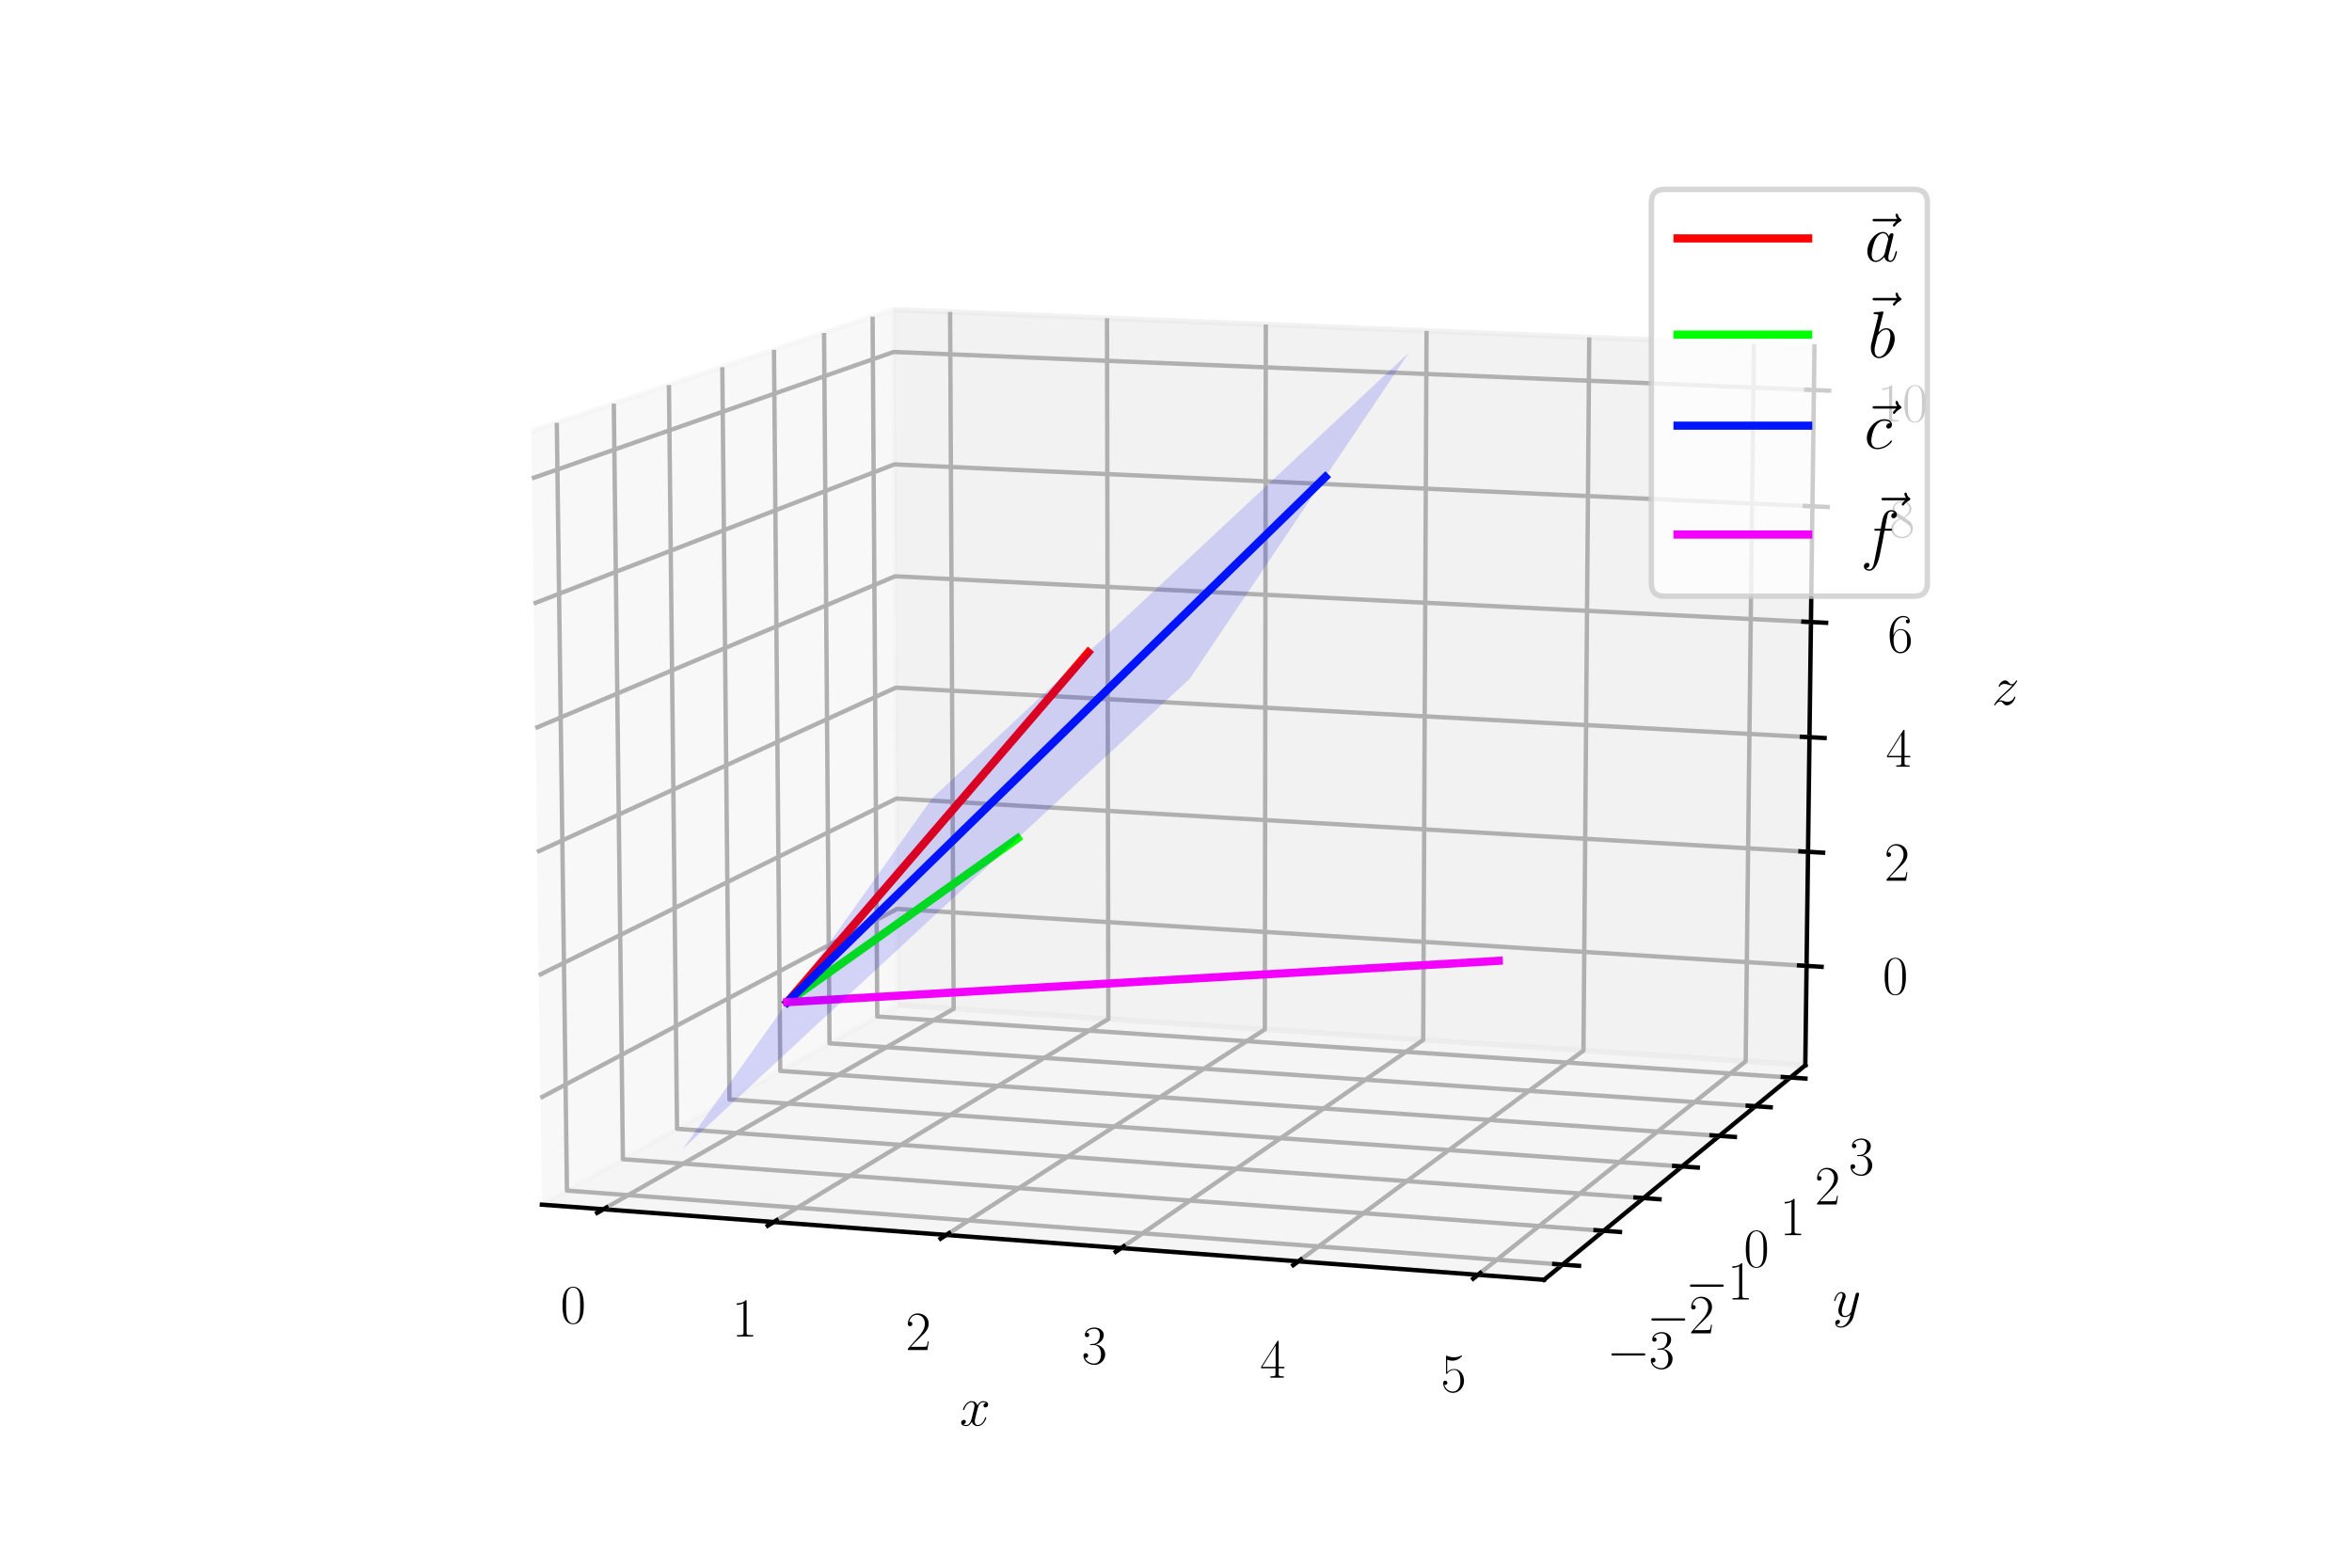 <?xml version="1.0" encoding="utf-8" standalone="no"?>
<!DOCTYPE svg PUBLIC "-//W3C//DTD SVG 1.1//EN"
  "http://www.w3.org/Graphics/SVG/1.1/DTD/svg11.dtd">
<svg xmlns:xlink="http://www.w3.org/1999/xlink" width="432pt" height="288pt" viewBox="0 0 432 288" xmlns="http://www.w3.org/2000/svg" version="1.1">
 <defs>
  <style type="text/css">*{stroke-linejoin: round; stroke-linecap: butt}</style>
 </defs>
 <g id="figure_1">
  <g id="patch_1">
   <path d="M 0 288 
L 432 288 
L 432 0 
L 0 0 
z
" style="fill: #ffffff"/>
  </g>
  <g id="patch_2">
   <path d="M 72 288 
L 360 288 
L 360 0 
L 72 0 
z
" style="fill: #ffffff"/>
  </g>
  <g id="pane3d_1">
   <g id="patch_3">
    <path d="M 99.531 221.308 
L 164.887 184.64 
L 164.087 56.892 
L 97.577 79.234 
" style="fill: #f2f2f2; opacity: 0.5; stroke: #f2f2f2; stroke-linejoin: miter"/>
   </g>
  </g>
  <g id="pane3d_2">
   <g id="patch_4">
    <path d="M 164.887 184.64 
L 331.586 195.696 
L 333.267 63.621 
L 164.087 56.892 
" style="fill: #e6e6e6; opacity: 0.5; stroke: #e6e6e6; stroke-linejoin: miter"/>
   </g>
  </g>
  <g id="pane3d_3">
   <g id="patch_5">
    <path d="M 99.531 221.308 
L 283.598 235.107 
L 331.586 195.696 
L 164.887 184.64 
" style="fill: #ececec; opacity: 0.5; stroke: #ececec; stroke-linejoin: miter"/>
   </g>
  </g>
  <g id="axis3d_1">
   <g id="line2d_1">
    <path d="M 99.531 221.308 
L 283.598 235.107 
" style="fill: none; stroke: #000000; stroke-width: 0.8; stroke-linecap: square"/>
   </g>
   <g id="text_1">
    <!-- $x$ -->
    <g transform="translate(176.255 261.894)scale(0.1 -0.1)">
     <defs>
      <path id="CMMI12-78" d="M 3034 2606 
C 2829 2567 2752 2414 2752 2293 
C 2752 2139 2874 2088 2963 2088 
C 3155 2088 3290 2254 3290 2427 
C 3290 2695 2982 2816 2714 2816 
C 2323 2816 2106 2433 2048 2312 
C 1901 2816 1504 2816 1389 2816 
C 736 2816 390 1980 390 1839 
C 390 1814 416 1782 461 1782 
C 512 1782 525 1820 538 1846 
C 755 2555 1184 2689 1370 2689 
C 1658 2689 1715 2420 1715 2267 
C 1715 2127 1677 1980 1600 1673 
L 1382 798 
C 1286 415 1101 64 762 64 
C 730 64 570 64 435 147 
C 666 192 717 383 717 460 
C 717 588 621 664 499 664 
C 346 664 179 530 179 326 
C 179 57 480 -64 755 -64 
C 1062 -64 1280 179 1414 441 
C 1517 64 1837 -64 2074 -64 
C 2726 -64 3072 773 3072 913 
C 3072 945 3046 971 3008 971 
C 2950 971 2944 939 2925 888 
C 2752 326 2381 64 2093 64 
C 1869 64 1747 230 1747 492 
C 1747 632 1773 734 1875 1156 
L 2099 2024 
C 2195 2408 2413 2689 2707 2689 
C 2720 2689 2899 2689 3034 2606 
z
" transform="scale(0.016)"/>
     </defs>
     <use xlink:href="#CMMI12-78" transform="scale(0.996)"/>
    </g>
   </g>
   <g id="Line3DCollection_1">
    <path d="M 110.834 222.155 
L 175.162 185.321 
L 174.51 57.306 
" style="fill: none; stroke: #b0b0b0; stroke-width: 0.8"/>
    <path d="M 142.114 224.5 
L 203.57 187.206 
L 203.331 58.453 
" style="fill: none; stroke: #b0b0b0; stroke-width: 0.8"/>
    <path d="M 173.808 226.876 
L 232.316 189.112 
L 232.499 59.613 
" style="fill: none; stroke: #b0b0b0; stroke-width: 0.8"/>
    <path d="M 205.925 229.284 
L 261.404 191.041 
L 262.02 60.787 
" style="fill: none; stroke: #b0b0b0; stroke-width: 0.8"/>
    <path d="M 238.473 231.724 
L 290.842 192.994 
L 291.901 61.975 
" style="fill: none; stroke: #b0b0b0; stroke-width: 0.8"/>
    <path d="M 271.46 234.197 
L 320.634 194.97 
L 322.148 63.178 
" style="fill: none; stroke: #b0b0b0; stroke-width: 0.8"/>
   </g>
   <g id="xtick_1">
    <g id="line2d_2">
     <path d="M 111.408 221.827 
L 109.684 222.814 
" style="fill: none; stroke: #000000; stroke-width: 0.8; stroke-linecap: square"/>
    </g>
    <g id="text_2">
     <!-- $\mathdefault{0}$ -->
     <g transform="translate(102.936 243.072)scale(0.1 -0.1)">
      <defs>
       <path id="CMR17-30" d="M 2688 2025 
C 2688 2416 2682 3080 2413 3591 
C 2176 4039 1798 4198 1466 4198 
C 1158 4198 768 4058 525 3597 
C 269 3118 243 2524 243 2025 
C 243 1661 250 1106 448 619 
C 723 -39 1216 -128 1466 -128 
C 1760 -128 2208 -7 2470 600 
C 2662 1042 2688 1559 2688 2025 
z
M 1466 -26 
C 1056 -26 813 325 723 812 
C 653 1188 653 1738 653 2096 
C 653 2588 653 2997 736 3387 
C 858 3929 1216 4096 1466 4096 
C 1728 4096 2067 3923 2189 3400 
C 2272 3036 2278 2607 2278 2096 
C 2278 1680 2278 1169 2202 792 
C 2067 95 1690 -26 1466 -26 
z
" transform="scale(0.016)"/>
      </defs>
      <use xlink:href="#CMR17-30" transform="scale(0.996)"/>
     </g>
    </g>
   </g>
   <g id="xtick_2">
    <g id="line2d_3">
     <path d="M 142.662 224.168 
L 141.015 225.167 
" style="fill: none; stroke: #000000; stroke-width: 0.8; stroke-linecap: square"/>
    </g>
    <g id="text_3">
     <!-- $\mathdefault{1}$ -->
     <g transform="translate(134.422 245.528)scale(0.1 -0.1)">
      <defs>
       <path id="CMR17-31" d="M 1702 4058 
C 1702 4192 1696 4192 1606 4192 
C 1357 3916 979 3827 621 3827 
C 602 3827 570 3827 563 3808 
C 557 3795 557 3782 557 3648 
C 755 3648 1088 3686 1344 3839 
L 1344 461 
C 1344 236 1331 160 781 160 
L 589 160 
L 589 0 
C 896 0 1216 0 1523 0 
C 1830 0 2150 0 2458 0 
L 2458 160 
L 2266 160 
C 1715 160 1702 230 1702 458 
L 1702 4058 
z
" transform="scale(0.016)"/>
      </defs>
      <use xlink:href="#CMR17-31" transform="scale(0.996)"/>
     </g>
    </g>
   </g>
   <g id="xtick_3">
    <g id="line2d_4">
     <path d="M 174.331 226.539 
L 172.761 227.552 
" style="fill: none; stroke: #000000; stroke-width: 0.8; stroke-linecap: square"/>
    </g>
    <g id="text_4">
     <!-- $\mathdefault{2}$ -->
     <g transform="translate(166.327 248.017)scale(0.1 -0.1)">
      <defs>
       <path id="CMR17-32" d="M 2669 989 
L 2554 989 
C 2490 536 2438 459 2413 420 
C 2381 369 1920 369 1830 369 
L 602 369 
C 832 619 1280 1072 1824 1597 
C 2214 1967 2669 2402 2669 3035 
C 2669 3790 2067 4224 1395 4224 
C 691 4224 262 3604 262 3030 
C 262 2780 448 2748 525 2748 
C 589 2748 781 2787 781 3010 
C 781 3207 614 3264 525 3264 
C 486 3264 448 3258 422 3245 
C 544 3790 915 4058 1306 4058 
C 1862 4058 2227 3617 2227 3035 
C 2227 2479 1901 2000 1536 1584 
L 262 146 
L 262 0 
L 2515 0 
L 2669 989 
z
" transform="scale(0.016)"/>
      </defs>
      <use xlink:href="#CMR17-32" transform="scale(0.996)"/>
     </g>
    </g>
   </g>
   <g id="xtick_4">
    <g id="line2d_5">
     <path d="M 206.421 228.942 
L 204.931 229.969 
" style="fill: none; stroke: #000000; stroke-width: 0.8; stroke-linecap: square"/>
    </g>
    <g id="text_5">
     <!-- $\mathdefault{3}$ -->
     <g transform="translate(198.662 250.539)scale(0.1 -0.1)">
      <defs>
       <path id="CMR17-33" d="M 1414 2157 
C 1984 2157 2234 1662 2234 1090 
C 2234 320 1824 25 1453 25 
C 1114 25 563 194 390 693 
C 422 680 454 680 486 680 
C 640 680 755 782 755 948 
C 755 1133 614 1216 486 1216 
C 378 1216 211 1165 211 926 
C 211 335 787 -128 1466 -128 
C 2176 -128 2720 430 2720 1085 
C 2720 1707 2208 2157 1600 2227 
C 2086 2328 2554 2756 2554 3329 
C 2554 3820 2048 4179 1472 4179 
C 890 4179 378 3829 378 3329 
C 378 3110 544 3072 627 3072 
C 762 3072 877 3155 877 3321 
C 877 3486 762 3569 627 3569 
C 602 3569 570 3569 544 3557 
C 730 3959 1235 4032 1459 4032 
C 1683 4032 2106 3925 2106 3320 
C 2106 3143 2080 2828 1862 2550 
C 1670 2304 1453 2304 1242 2284 
C 1210 2284 1062 2269 1037 2269 
C 992 2263 966 2257 966 2208 
C 966 2163 973 2157 1101 2157 
L 1414 2157 
z
" transform="scale(0.016)"/>
      </defs>
      <use xlink:href="#CMR17-33" transform="scale(0.996)"/>
     </g>
    </g>
   </g>
   <g id="xtick_5">
    <g id="line2d_6">
     <path d="M 238.941 231.378 
L 237.534 232.418 
" style="fill: none; stroke: #000000; stroke-width: 0.8; stroke-linecap: square"/>
    </g>
    <g id="text_6">
     <!-- $\mathdefault{4}$ -->
     <g transform="translate(231.433 253.095)scale(0.1 -0.1)">
      <defs>
       <path id="CMR17-34" d="M 2150 4122 
C 2150 4256 2144 4256 2029 4256 
L 128 1254 
L 128 1088 
L 1779 1088 
L 1779 457 
C 1779 224 1766 160 1318 160 
L 1197 160 
L 1197 0 
C 1402 0 1747 0 1965 0 
C 2182 0 2528 0 2733 0 
L 2733 160 
L 2611 160 
C 2163 160 2150 224 2150 457 
L 2150 1088 
L 2803 1088 
L 2803 1254 
L 2150 1254 
L 2150 4122 
z
M 1798 3703 
L 1798 1254 
L 256 1254 
L 1798 3703 
z
" transform="scale(0.016)"/>
      </defs>
      <use xlink:href="#CMR17-34" transform="scale(0.996)"/>
     </g>
    </g>
   </g>
   <g id="xtick_6">
    <g id="line2d_7">
     <path d="M 271.9 233.846 
L 270.578 234.901 
" style="fill: none; stroke: #000000; stroke-width: 0.8; stroke-linecap: square"/>
    </g>
    <g id="text_7">
     <!-- $\mathdefault{5}$ -->
     <g transform="translate(264.651 255.686)scale(0.1 -0.1)">
      <defs>
       <path id="CMR17-35" d="M 730 3692 
C 794 3666 1056 3584 1325 3584 
C 1920 3584 2246 3911 2432 4100 
C 2432 4157 2432 4192 2394 4192 
C 2387 4192 2374 4192 2323 4163 
C 2099 4058 1837 3973 1517 3973 
C 1325 3973 1037 3999 723 4139 
C 653 4171 640 4171 634 4171 
C 602 4171 595 4164 595 4037 
L 595 2203 
C 595 2089 595 2057 659 2057 
C 691 2057 704 2070 736 2114 
C 941 2401 1222 2522 1542 2522 
C 1766 2522 2246 2382 2246 1289 
C 2246 1085 2246 715 2054 421 
C 1894 159 1645 25 1370 25 
C 947 25 518 320 403 814 
C 429 807 480 795 506 795 
C 589 795 749 840 749 1038 
C 749 1210 627 1280 506 1280 
C 358 1280 262 1190 262 1011 
C 262 454 704 -128 1382 -128 
C 2042 -128 2669 440 2669 1264 
C 2669 2030 2170 2624 1549 2624 
C 1222 2624 947 2503 730 2274 
L 730 3692 
z
" transform="scale(0.016)"/>
      </defs>
      <use xlink:href="#CMR17-35" transform="scale(0.996)"/>
     </g>
    </g>
   </g>
  </g>
  <g id="axis3d_2">
   <g id="line2d_8">
    <path d="M 331.586 195.696 
L 283.598 235.107 
" style="fill: none; stroke: #000000; stroke-width: 0.8; stroke-linecap: square"/>
   </g>
   <g id="text_8">
    <!-- $y$ -->
    <g transform="translate(336.601 241.856)scale(0.1 -0.1)">
     <defs>
      <path id="CMMI12-79" d="M 1683 -700 
C 1510 -939 1261 -1152 947 -1152 
C 870 -1152 563 -1152 467 -889 
C 486 -895 518 -895 531 -895 
C 723 -895 851 -729 851 -582 
C 851 -435 730 -384 634 -384 
C 531 -384 307 -458 307 -759 
C 307 -1071 582 -1286 947 -1286 
C 1587 -1286 2234 -700 2413 6 
L 3040 2485 
C 3046 2517 3059 2556 3059 2594 
C 3059 2689 2982 2753 2886 2753 
C 2829 2753 2694 2727 2643 2535 
L 2170 658 
C 2138 543 2138 530 2086 460 
C 1958 281 1747 64 1440 64 
C 1082 64 1050 415 1050 588 
C 1050 952 1222 1443 1395 1903 
C 1466 2088 1504 2178 1504 2305 
C 1504 2574 1312 2816 998 2816 
C 410 2816 173 1890 173 1839 
C 173 1814 198 1782 243 1782 
C 301 1782 307 1807 333 1897 
C 486 2433 730 2689 979 2689 
C 1037 2689 1146 2689 1146 2478 
C 1146 2312 1075 2127 979 1884 
C 666 1047 666 837 666 683 
C 666 77 1101 -64 1421 -64 
C 1606 -64 1837 -6 2061 230 
L 2067 224 
C 1971 -147 1907 -392 1683 -700 
z
" transform="scale(0.016)"/>
     </defs>
     <use xlink:href="#CMMI12-79" transform="scale(0.996)"/>
    </g>
   </g>
   <g id="Line3DCollection_2">
    <path d="M 102.269 77.658 
L 104.135 218.725 
L 286.99 232.321 
" style="fill: none; stroke: #b0b0b0; stroke-width: 0.8"/>
    <path d="M 112.738 74.141 
L 114.41 212.96 
L 294.556 226.107 
" style="fill: none; stroke: #b0b0b0; stroke-width: 0.8"/>
    <path d="M 122.865 70.739 
L 124.355 207.381 
L 301.87 220.101 
" style="fill: none; stroke: #b0b0b0; stroke-width: 0.8"/>
    <path d="M 132.667 67.446 
L 133.985 201.978 
L 308.943 214.291 
" style="fill: none; stroke: #b0b0b0; stroke-width: 0.8"/>
    <path d="M 142.159 64.258 
L 143.316 196.743 
L 315.789 208.669 
" style="fill: none; stroke: #b0b0b0; stroke-width: 0.8"/>
    <path d="M 151.357 61.168 
L 152.361 191.668 
L 322.418 203.226 
" style="fill: none; stroke: #b0b0b0; stroke-width: 0.8"/>
    <path d="M 160.272 58.173 
L 161.132 186.747 
L 328.839 197.952 
" style="fill: none; stroke: #b0b0b0; stroke-width: 0.8"/>
   </g>
   <g id="xtick_7">
    <g id="line2d_9">
     <path d="M 285.472 232.208 
L 290.03 232.547 
" style="fill: none; stroke: #000000; stroke-width: 0.8; stroke-linecap: square"/>
    </g>
    <g id="text_9">
     <!-- $\mathdefault{−3}$ -->
     <g transform="translate(295.124 251.378)scale(0.1 -0.1)">
      <defs>
       <path id="CMSY10-0" d="M 4218 1472 
C 4326 1472 4442 1472 4442 1600 
C 4442 1728 4326 1728 4218 1728 
L 755 1728 
C 646 1728 531 1728 531 1600 
C 531 1472 646 1472 755 1472 
L 4218 1472 
z
" transform="scale(0.016)"/>
      </defs>
      <use xlink:href="#CMSY10-0" transform="scale(0.996)"/>
      <use xlink:href="#CMR17-33" transform="translate(77.487 0)scale(0.996)"/>
     </g>
    </g>
   </g>
   <g id="xtick_8">
    <g id="line2d_10">
     <path d="M 293.061 225.998 
L 297.549 226.326 
" style="fill: none; stroke: #000000; stroke-width: 0.8; stroke-linecap: square"/>
    </g>
    <g id="text_10">
     <!-- $\mathdefault{−2}$ -->
     <g transform="translate(302.456 244.948)scale(0.1 -0.1)">
      <use xlink:href="#CMSY10-0" transform="scale(0.996)"/>
      <use xlink:href="#CMR17-32" transform="translate(77.487 0)scale(0.996)"/>
     </g>
    </g>
   </g>
   <g id="xtick_9">
    <g id="line2d_11">
     <path d="M 300.397 219.995 
L 304.817 220.312 
" style="fill: none; stroke: #000000; stroke-width: 0.8; stroke-linecap: square"/>
    </g>
    <g id="text_11">
     <!-- $\mathdefault{−1}$ -->
     <g transform="translate(309.543 238.733)scale(0.1 -0.1)">
      <use xlink:href="#CMSY10-0" transform="scale(0.996)"/>
      <use xlink:href="#CMR17-31" transform="translate(77.487 0)scale(0.996)"/>
     </g>
    </g>
   </g>
   <g id="xtick_10">
    <g id="line2d_12">
     <path d="M 307.493 214.189 
L 311.847 214.496 
" style="fill: none; stroke: #000000; stroke-width: 0.8; stroke-linecap: square"/>
    </g>
    <g id="text_12">
     <!-- $\mathdefault{0}$ -->
     <g transform="translate(320.273 232.722)scale(0.1 -0.1)">
      <use xlink:href="#CMR17-30" transform="scale(0.996)"/>
     </g>
    </g>
   </g>
   <g id="xtick_11">
    <g id="line2d_13">
     <path d="M 314.36 208.571 
L 318.65 208.867 
" style="fill: none; stroke: #000000; stroke-width: 0.8; stroke-linecap: square"/>
    </g>
    <g id="text_13">
     <!-- $\mathdefault{1}$ -->
     <g transform="translate(326.906 226.905)scale(0.1 -0.1)">
      <use xlink:href="#CMR17-31" transform="scale(0.996)"/>
     </g>
    </g>
   </g>
   <g id="xtick_12">
    <g id="line2d_14">
     <path d="M 321.009 203.13 
L 325.237 203.417 
" style="fill: none; stroke: #000000; stroke-width: 0.8; stroke-linecap: square"/>
    </g>
    <g id="text_14">
     <!-- $\mathdefault{2}$ -->
     <g transform="translate(333.329 221.273)scale(0.1 -0.1)">
      <use xlink:href="#CMR17-32" transform="scale(0.996)"/>
     </g>
    </g>
   </g>
   <g id="xtick_13">
    <g id="line2d_15">
     <path d="M 327.451 197.859 
L 331.618 198.138 
" style="fill: none; stroke: #000000; stroke-width: 0.8; stroke-linecap: square"/>
    </g>
    <g id="text_15">
     <!-- $\mathdefault{3}$ -->
     <g transform="translate(339.55 215.818)scale(0.1 -0.1)">
      <use xlink:href="#CMR17-33" transform="scale(0.996)"/>
     </g>
    </g>
   </g>
  </g>
  <g id="axis3d_3">
   <g id="line2d_16">
    <path d="M 331.586 195.696 
L 333.267 63.621 
" style="fill: none; stroke: #000000; stroke-width: 0.8; stroke-linecap: square"/>
   </g>
   <g id="text_16">
    <!-- $z$ -->
    <g transform="translate(365.821 129.482)scale(0.1 -0.1)">
     <defs>
      <path id="CMMI12-7a" d="M 813 486 
C 1088 803 1312 1004 1632 1296 
C 2016 1632 2182 1793 2272 1891 
C 2720 2338 2944 2713 2944 2764 
C 2944 2816 2893 2816 2880 2816 
C 2835 2816 2822 2793 2790 2750 
C 2630 2494 2477 2367 2310 2367 
C 2176 2367 2106 2421 1984 2565 
C 1850 2715 1741 2816 1555 2816 
C 1088 2816 806 2257 806 2128 
C 806 2108 813 2068 870 2068 
C 922 2068 928 2091 947 2133 
C 1056 2372 1363 2414 1485 2414 
C 1619 2414 1747 2376 1882 2327 
C 2125 2240 2227 2240 2291 2240 
C 2336 2240 2362 2240 2394 2246 
C 2182 1994 1837 1683 1549 1418 
L 902 816 
C 512 415 275 33 275 -12 
C 275 -51 307 -64 346 -64 
C 384 -64 390 -57 435 14 
C 538 163 742 384 979 384 
C 1114 384 1178 342 1306 193 
C 1427 61 1536 -64 1741 -64 
C 2368 -64 2726 732 2726 876 
C 2726 903 2720 942 2656 942 
C 2605 942 2598 917 2579 855 
C 2438 488 2061 338 1811 338 
C 1677 338 1549 376 1414 425 
C 1158 512 1088 512 1005 512 
C 941 512 870 512 813 486 
z
" transform="scale(0.016)"/>
     </defs>
     <use xlink:href="#CMMI12-7a" transform="scale(0.996)"/>
    </g>
   </g>
   <g id="Line3DCollection_3">
    <path d="M 331.818 177.442 
L 164.777 166.976 
L 99.262 201.692 
" style="fill: none; stroke: #b0b0b0; stroke-width: 0.8"/>
    <path d="M 332.085 156.487 
L 164.65 146.702 
L 98.952 179.165 
" style="fill: none; stroke: #b0b0b0; stroke-width: 0.8"/>
    <path d="M 332.353 135.431 
L 164.522 126.334 
L 98.64 156.522 
" style="fill: none; stroke: #b0b0b0; stroke-width: 0.8"/>
    <path d="M 332.622 114.275 
L 164.394 105.871 
L 98.327 133.762 
" style="fill: none; stroke: #b0b0b0; stroke-width: 0.8"/>
    <path d="M 332.893 93.017 
L 164.265 85.314 
L 98.012 110.885 
" style="fill: none; stroke: #b0b0b0; stroke-width: 0.8"/>
    <path d="M 333.165 71.657 
L 164.136 64.661 
L 97.696 87.888 
" style="fill: none; stroke: #b0b0b0; stroke-width: 0.8"/>
   </g>
   <g id="xtick_14">
    <g id="line2d_17">
     <path d="M 330.436 177.355 
L 334.585 177.615 
" style="fill: none; stroke: #000000; stroke-width: 0.8; stroke-linecap: square"/>
    </g>
    <g id="text_17">
     <!-- $\mathdefault{0}$ -->
     <g transform="translate(345.779 182.645)scale(0.1 -0.1)">
      <use xlink:href="#CMR17-30" transform="scale(0.996)"/>
     </g>
    </g>
   </g>
   <g id="xtick_15">
    <g id="line2d_18">
     <path d="M 330.699 156.406 
L 334.859 156.649 
" style="fill: none; stroke: #000000; stroke-width: 0.8; stroke-linecap: square"/>
    </g>
    <g id="text_18">
     <!-- $\mathdefault{2}$ -->
     <g transform="translate(346.084 161.801)scale(0.1 -0.1)">
      <use xlink:href="#CMR17-32" transform="scale(0.996)"/>
     </g>
    </g>
   </g>
   <g id="xtick_16">
    <g id="line2d_19">
     <path d="M 330.964 135.356 
L 335.134 135.582 
" style="fill: none; stroke: #000000; stroke-width: 0.8; stroke-linecap: square"/>
    </g>
    <g id="text_19">
     <!-- $\mathdefault{4}$ -->
     <g transform="translate(346.39 140.858)scale(0.1 -0.1)">
      <use xlink:href="#CMR17-34" transform="scale(0.996)"/>
     </g>
    </g>
   </g>
   <g id="xtick_17">
    <g id="line2d_20">
     <path d="M 331.23 114.206 
L 335.41 114.414 
" style="fill: none; stroke: #000000; stroke-width: 0.8; stroke-linecap: square"/>
    </g>
    <g id="text_20">
     <!-- $\mathdefault{6}$ -->
     <g transform="translate(346.697 119.816)scale(0.1 -0.1)">
      <defs>
       <path id="CMR17-36" d="M 678 2176 
C 678 3690 1395 4032 1811 4032 
C 1946 4032 2272 4009 2400 3776 
C 2298 3776 2106 3776 2106 3553 
C 2106 3381 2246 3323 2336 3323 
C 2394 3323 2566 3348 2566 3560 
C 2566 3954 2246 4179 1805 4179 
C 1043 4179 243 3390 243 1984 
C 243 253 966 -128 1478 -128 
C 2099 -128 2688 427 2688 1283 
C 2688 2081 2170 2662 1517 2662 
C 1126 2662 838 2407 678 1960 
L 678 2176 
z
M 1478 25 
C 691 25 691 1200 691 1436 
C 691 1896 909 2560 1504 2560 
C 1613 2560 1926 2560 2138 2120 
C 2253 1870 2253 1609 2253 1289 
C 2253 944 2253 690 2118 434 
C 1978 171 1773 25 1478 25 
z
" transform="scale(0.016)"/>
      </defs>
      <use xlink:href="#CMR17-36" transform="scale(0.996)"/>
     </g>
    </g>
   </g>
   <g id="xtick_18">
    <g id="line2d_21">
     <path d="M 331.497 92.954 
L 335.687 93.145 
" style="fill: none; stroke: #000000; stroke-width: 0.8; stroke-linecap: square"/>
    </g>
    <g id="text_21">
     <!-- $\mathdefault{8}$ -->
     <g transform="translate(347.005 98.673)scale(0.1 -0.1)">
      <defs>
       <path id="CMR17-38" d="M 1741 2264 
C 2144 2467 2554 2773 2554 3263 
C 2554 3841 1990 4179 1472 4179 
C 890 4179 378 3759 378 3180 
C 378 3021 416 2747 666 2505 
C 730 2442 998 2251 1171 2130 
C 883 1983 211 1634 211 934 
C 211 279 838 -128 1459 -128 
C 2144 -128 2720 362 2720 1010 
C 2720 1590 2330 1857 2074 2029 
L 1741 2264 
z
M 902 2822 
C 851 2854 595 3051 595 3351 
C 595 3739 998 4032 1459 4032 
C 1965 4032 2336 3676 2336 3262 
C 2336 2669 1670 2331 1638 2331 
C 1632 2331 1626 2331 1574 2370 
L 902 2822 
z
M 2080 1519 
C 2176 1449 2483 1240 2483 851 
C 2483 381 2010 25 1472 25 
C 890 25 448 438 448 940 
C 448 1443 838 1862 1280 2060 
L 2080 1519 
z
" transform="scale(0.016)"/>
      </defs>
      <use xlink:href="#CMR17-38" transform="scale(0.996)"/>
     </g>
    </g>
   </g>
   <g id="xtick_19">
    <g id="line2d_22">
     <path d="M 331.766 71.599 
L 335.966 71.773 
" style="fill: none; stroke: #000000; stroke-width: 0.8; stroke-linecap: square"/>
    </g>
    <g id="text_22">
     <!-- $\mathdefault{10}$ -->
     <g transform="translate(344.825 77.429)scale(0.1 -0.1)">
      <use xlink:href="#CMR17-31" transform="scale(0.996)"/>
      <use xlink:href="#CMR17-30" transform="translate(45.69 0)scale(0.996)"/>
     </g>
    </g>
   </g>
  </g>
  <g id="axes_1">
   <g id="line2d_23">
    <path d="M 144.59 184.106 
L 199.886 119.839 
" clip-path="url(#pd87c581f5c)" style="fill: none; stroke: #ff0000; stroke-width: 1.5; stroke-linecap: square"/>
   </g>
   <g id="line2d_24">
    <path d="M 144.59 184.106 
L 186.904 154.018 
" clip-path="url(#pd87c581f5c)" style="fill: none; stroke: #00ff00; stroke-width: 1.5; stroke-linecap: square"/>
   </g>
   <g id="line2d_25">
    <path d="M 144.59 184.106 
L 243.429 87.638 
" clip-path="url(#pd87c581f5c)" style="fill: none; stroke: #0016ff; stroke-width: 1.5; stroke-linecap: square"/>
   </g>
   <g id="line2d_26">
    <path d="M 144.59 184.106 
L 275.282 176.508 
" clip-path="url(#pd87c581f5c)" style="fill: none; stroke: #f400ff; stroke-width: 1.5; stroke-linecap: square"/>
   </g>
   <g id="Poly3DCollection_1">
    <path d="M 166.96 152.638 
L 181.3 139.243 
L 185.498 133.288 
L 171.242 146.615 
z
" clip-path="url(#pd87c581f5c)" style="fill: #0000f5; fill-opacity: 0.15"/>
    <path d="M 181.3 139.243 
L 195.773 125.723 
L 199.886 119.839 
L 185.498 133.288 
z
" clip-path="url(#pd87c581f5c)" style="fill: #0000f5; fill-opacity: 0.15"/>
    <path d="M 162.616 158.748 
L 177.04 145.284 
L 181.3 139.243 
L 166.96 152.638 
z
" clip-path="url(#pd87c581f5c)" style="fill: #0000f5; fill-opacity: 0.15"/>
    <path d="M 195.773 125.723 
L 210.38 112.078 
L 214.406 106.266 
L 199.886 119.839 
z
" clip-path="url(#pd87c581f5c)" style="fill: #0000f5; fill-opacity: 0.15"/>
    <path d="M 177.04 145.284 
L 191.6 131.694 
L 195.773 125.723 
L 181.3 139.243 
z
" clip-path="url(#pd87c581f5c)" style="fill: #0000f5; fill-opacity: 0.15"/>
    <path d="M 210.38 112.078 
L 225.125 98.305 
L 229.062 92.566 
L 214.406 106.266 
z
" clip-path="url(#pd87c581f5c)" style="fill: #0000f5; fill-opacity: 0.15"/>
    <path d="M 158.209 164.949 
L 172.718 151.414 
L 177.04 145.284 
L 162.616 158.748 
z
" clip-path="url(#pd87c581f5c)" style="fill: #0000f5; fill-opacity: 0.15"/>
    <path d="M 191.6 131.694 
L 206.295 117.976 
L 210.38 112.078 
L 195.773 125.723 
z
" clip-path="url(#pd87c581f5c)" style="fill: #0000f5; fill-opacity: 0.15"/>
    <path d="M 225.125 98.305 
L 240.008 84.403 
L 243.854 78.739 
L 229.062 92.566 
z
" clip-path="url(#pd87c581f5c)" style="fill: #0000f5; fill-opacity: 0.15"/>
    <path d="M 172.718 151.414 
L 187.365 137.752 
L 191.6 131.694 
L 177.04 145.284 
z
" clip-path="url(#pd87c581f5c)" style="fill: #0000f5; fill-opacity: 0.15"/>
    <path d="M 206.295 117.976 
L 221.129 104.129 
L 225.125 98.305 
L 210.38 112.078 
z
" clip-path="url(#pd87c581f5c)" style="fill: #0000f5; fill-opacity: 0.15"/>
    <path d="M 153.736 171.24 
L 168.332 157.635 
L 172.718 151.414 
L 158.209 164.949 
z
" clip-path="url(#pd87c581f5c)" style="fill: #0000f5; fill-opacity: 0.15"/>
    <path d="M 240.008 84.403 
L 255.031 70.369 
L 258.785 64.782 
L 243.854 78.739 
z
" clip-path="url(#pd87c581f5c)" style="fill: #0000f5; fill-opacity: 0.15"/>
    <path d="M 187.365 137.752 
L 202.149 123.961 
L 206.295 117.976 
L 191.6 131.694 
z
" clip-path="url(#pd87c581f5c)" style="fill: #0000f5; fill-opacity: 0.15"/>
    <path d="M 221.129 104.129 
L 236.104 90.15 
L 240.008 84.403 
L 225.125 98.305 
z
" clip-path="url(#pd87c581f5c)" style="fill: #0000f5; fill-opacity: 0.15"/>
    <path d="M 168.332 157.635 
L 183.067 143.901 
L 187.365 137.752 
L 172.718 151.414 
z
" clip-path="url(#pd87c581f5c)" style="fill: #0000f5; fill-opacity: 0.15"/>
    <path d="M 202.149 123.961 
L 217.075 110.039 
L 221.129 104.129 
L 206.295 117.976 
z
" clip-path="url(#pd87c581f5c)" style="fill: #0000f5; fill-opacity: 0.15"/>
    <path d="M 149.197 177.625 
L 163.881 163.949 
L 168.332 157.635 
L 153.736 171.24 
z
" clip-path="url(#pd87c581f5c)" style="fill: #0000f5; fill-opacity: 0.15"/>
    <path d="M 236.104 90.15 
L 251.221 76.039 
L 255.031 70.369 
L 240.008 84.403 
z
" clip-path="url(#pd87c581f5c)" style="fill: #0000f5; fill-opacity: 0.15"/>
    <path d="M 183.067 143.901 
L 197.942 130.036 
L 202.149 123.961 
L 187.365 137.752 
z
" clip-path="url(#pd87c581f5c)" style="fill: #0000f5; fill-opacity: 0.15"/>
    <path d="M 217.075 110.039 
L 232.142 95.984 
L 236.104 90.15 
L 221.129 104.129 
z
" clip-path="url(#pd87c581f5c)" style="fill: #0000f5; fill-opacity: 0.15"/>
    <path d="M 163.881 163.949 
L 178.704 150.142 
L 183.067 143.901 
L 168.332 157.635 
z
" clip-path="url(#pd87c581f5c)" style="fill: #0000f5; fill-opacity: 0.15"/>
    <path d="M 197.942 130.036 
L 212.959 116.039 
L 217.075 110.039 
L 202.149 123.961 
z
" clip-path="url(#pd87c581f5c)" style="fill: #0000f5; fill-opacity: 0.15"/>
    <path d="M 144.59 184.106 
L 159.362 170.358 
L 163.881 163.949 
L 149.197 177.625 
z
" clip-path="url(#pd87c581f5c)" style="fill: #0000f5; fill-opacity: 0.15"/>
    <path d="M 232.142 95.984 
L 247.354 81.795 
L 251.221 76.039 
L 236.104 90.15 
z
" clip-path="url(#pd87c581f5c)" style="fill: #0000f5; fill-opacity: 0.15"/>
    <path d="M 178.704 150.142 
L 193.67 136.203 
L 197.942 130.036 
L 183.067 143.901 
z
" clip-path="url(#pd87c581f5c)" style="fill: #0000f5; fill-opacity: 0.15"/>
    <path d="M 212.959 116.039 
L 228.12 101.907 
L 232.142 95.984 
L 217.075 110.039 
z
" clip-path="url(#pd87c581f5c)" style="fill: #0000f5; fill-opacity: 0.15"/>
    <path d="M 159.362 170.358 
L 174.276 156.477 
L 178.704 150.142 
L 163.881 163.949 
z
" clip-path="url(#pd87c581f5c)" style="fill: #0000f5; fill-opacity: 0.15"/>
    <path d="M 193.67 136.203 
L 208.781 122.129 
L 212.959 116.039 
L 197.942 130.036 
z
" clip-path="url(#pd87c581f5c)" style="fill: #0000f5; fill-opacity: 0.15"/>
    <path d="M 139.914 190.684 
L 154.775 176.864 
L 159.362 170.358 
L 144.59 184.106 
z
" clip-path="url(#pd87c581f5c)" style="fill: #0000f5; fill-opacity: 0.15"/>
    <path d="M 228.12 101.907 
L 243.429 87.638 
L 247.354 81.795 
L 232.142 95.984 
z
" clip-path="url(#pd87c581f5c)" style="fill: #0000f5; fill-opacity: 0.15"/>
    <path d="M 174.276 156.477 
L 189.334 142.463 
L 193.67 136.203 
L 178.704 150.142 
z
" clip-path="url(#pd87c581f5c)" style="fill: #0000f5; fill-opacity: 0.15"/>
    <path d="M 208.781 122.129 
L 224.037 107.919 
L 228.12 101.907 
L 212.959 116.039 
z
" clip-path="url(#pd87c581f5c)" style="fill: #0000f5; fill-opacity: 0.15"/>
    <path d="M 154.775 176.864 
L 169.78 162.909 
L 174.276 156.477 
L 159.362 170.358 
z
" clip-path="url(#pd87c581f5c)" style="fill: #0000f5; fill-opacity: 0.15"/>
    <path d="M 189.334 142.463 
L 204.539 128.312 
L 208.781 122.129 
L 193.67 136.203 
z
" clip-path="url(#pd87c581f5c)" style="fill: #0000f5; fill-opacity: 0.15"/>
    <path d="M 135.166 197.363 
L 150.118 183.469 
L 154.775 176.864 
L 139.914 190.684 
z
" clip-path="url(#pd87c581f5c)" style="fill: #0000f5; fill-opacity: 0.15"/>
    <path d="M 224.037 107.919 
L 239.443 93.57 
L 243.429 87.638 
L 228.12 101.907 
z
" clip-path="url(#pd87c581f5c)" style="fill: #0000f5; fill-opacity: 0.15"/>
    <path d="M 169.78 162.909 
L 184.932 148.819 
L 189.334 142.463 
L 174.276 156.477 
z
" clip-path="url(#pd87c581f5c)" style="fill: #0000f5; fill-opacity: 0.15"/>
    <path d="M 204.539 128.312 
L 219.892 114.023 
L 224.037 107.919 
L 208.781 122.129 
z
" clip-path="url(#pd87c581f5c)" style="fill: #0000f5; fill-opacity: 0.15"/>
    <path d="M 150.118 183.469 
L 165.216 169.44 
L 169.78 162.909 
L 154.775 176.864 
z
" clip-path="url(#pd87c581f5c)" style="fill: #0000f5; fill-opacity: 0.15"/>
    <path d="M 184.932 148.819 
L 200.232 134.59 
L 204.539 128.312 
L 189.334 142.463 
z
" clip-path="url(#pd87c581f5c)" style="fill: #0000f5; fill-opacity: 0.15"/>
    <path d="M 130.346 204.143 
L 145.389 190.176 
L 150.118 183.469 
L 135.166 197.363 
z
" clip-path="url(#pd87c581f5c)" style="fill: #0000f5; fill-opacity: 0.15"/>
    <path d="M 219.892 114.023 
L 235.396 99.594 
L 239.443 93.57 
L 224.037 107.919 
z
" clip-path="url(#pd87c581f5c)" style="fill: #0000f5; fill-opacity: 0.15"/>
    <path d="M 165.216 169.44 
L 180.462 155.273 
L 184.932 148.819 
L 169.78 162.909 
z
" clip-path="url(#pd87c581f5c)" style="fill: #0000f5; fill-opacity: 0.15"/>
    <path d="M 200.232 134.59 
L 215.682 120.222 
L 219.892 114.023 
L 204.539 128.312 
z
" clip-path="url(#pd87c581f5c)" style="fill: #0000f5; fill-opacity: 0.15"/>
    <path d="M 145.389 190.176 
L 160.58 176.071 
L 165.216 169.44 
L 150.118 183.469 
z
" clip-path="url(#pd87c581f5c)" style="fill: #0000f5; fill-opacity: 0.15"/>
    <path d="M 180.462 155.273 
L 195.858 140.966 
L 200.232 134.59 
L 184.932 148.819 
z
" clip-path="url(#pd87c581f5c)" style="fill: #0000f5; fill-opacity: 0.15"/>
    <path d="M 125.452 211.028 
L 140.587 196.987 
L 145.389 190.176 
L 130.346 204.143 
z
" clip-path="url(#pd87c581f5c)" style="fill: #0000f5; fill-opacity: 0.15"/>
    <path d="M 215.682 120.222 
L 231.285 105.711 
L 235.396 99.594 
L 219.892 114.023 
z
" clip-path="url(#pd87c581f5c)" style="fill: #0000f5; fill-opacity: 0.15"/>
    <path d="M 160.58 176.071 
L 175.922 161.827 
L 180.462 155.273 
L 165.216 169.44 
z
" clip-path="url(#pd87c581f5c)" style="fill: #0000f5; fill-opacity: 0.15"/>
    <path d="M 195.858 140.966 
L 211.407 126.517 
L 215.682 120.222 
L 200.232 134.59 
z
" clip-path="url(#pd87c581f5c)" style="fill: #0000f5; fill-opacity: 0.15"/>
    <path d="M 140.587 196.987 
L 155.873 182.806 
L 160.58 176.071 
L 145.389 190.176 
z
" clip-path="url(#pd87c581f5c)" style="fill: #0000f5; fill-opacity: 0.15"/>
    <path d="M 175.922 161.827 
L 191.416 147.441 
L 195.858 140.966 
L 180.462 155.273 
z
" clip-path="url(#pd87c581f5c)" style="fill: #0000f5; fill-opacity: 0.15"/>
    <path d="M 211.407 126.517 
L 227.111 111.925 
L 231.285 105.711 
L 215.682 120.222 
z
" clip-path="url(#pd87c581f5c)" style="fill: #0000f5; fill-opacity: 0.15"/>
    <path d="M 155.873 182.806 
L 171.311 168.484 
L 175.922 161.827 
L 160.58 176.071 
z
" clip-path="url(#pd87c581f5c)" style="fill: #0000f5; fill-opacity: 0.15"/>
    <path d="M 191.416 147.441 
L 207.065 132.911 
L 211.407 126.517 
L 195.858 140.966 
z
" clip-path="url(#pd87c581f5c)" style="fill: #0000f5; fill-opacity: 0.15"/>
    <path d="M 171.311 168.484 
L 186.904 154.018 
L 191.416 147.441 
L 175.922 161.827 
z
" clip-path="url(#pd87c581f5c)" style="fill: #0000f5; fill-opacity: 0.15"/>
    <path d="M 207.065 132.911 
L 222.871 118.236 
L 227.111 111.925 
L 211.407 126.517 
z
" clip-path="url(#pd87c581f5c)" style="fill: #0000f5; fill-opacity: 0.15"/>
    <path d="M 186.904 154.018 
L 202.654 139.406 
L 207.065 132.911 
L 191.416 147.441 
z
" clip-path="url(#pd87c581f5c)" style="fill: #0000f5; fill-opacity: 0.15"/>
    <path d="M 202.654 139.406 
L 218.563 124.647 
L 222.871 118.236 
L 207.065 132.911 
z
" clip-path="url(#pd87c581f5c)" style="fill: #0000f5; fill-opacity: 0.15"/>
   </g>
   <g id="legend_1">
    <g id="patch_6">
     <path d="M 305.719 109.526 
L 351.6 109.526 
Q 354 109.526 354 107.126 
L 354 37.2 
Q 354 34.8 351.6 34.8 
L 305.719 34.8 
Q 303.319 34.8 303.319 37.2 
L 303.319 107.126 
Q 303.319 109.526 305.719 109.526 
z
" style="fill: #ffffff; opacity: 0.8; stroke: #cccccc; stroke-linejoin: miter"/>
    </g>
    <g id="line2d_27">
     <path d="M 308.119 43.8 
L 320.119 43.8 
L 332.119 43.8 
" style="fill: none; stroke: #ff0000; stroke-width: 1.5; stroke-linecap: square"/>
    </g>
    <g id="text_23">
     <!-- $\vec{a}$ -->
     <g transform="translate(341.719 48)scale(0.12 -0.12)">
      <defs>
       <path id="CMMI12-7e" d="M 3424 3835 
C 3347 3764 3110 3540 3110 3451 
C 3110 3387 3168 3329 3232 3329 
C 3290 3329 3315 3368 3360 3432 
C 3514 3624 3686 3745 3834 3828 
C 3898 3867 3942 3886 3942 3956 
C 3942 4014 3891 4046 3853 4078 
C 3674 4200 3629 4372 3610 4449 
C 3590 4500 3571 4577 3482 4577 
C 3443 4577 3366 4552 3366 4456 
C 3366 4398 3405 4244 3526 4072 
L 1376 4072 
C 1267 4072 1158 4072 1158 3950 
C 1158 3835 1274 3835 1376 3835 
L 3424 3835 
z
" transform="scale(0.016)"/>
       <path id="CMMI12-61" d="M 1926 760 
C 1894 651 1894 639 1805 517 
C 1664 338 1382 64 1082 64 
C 819 64 672 300 672 677 
C 672 1028 870 1743 992 2012 
C 1210 2459 1510 2689 1760 2689 
C 2182 2689 2266 2165 2266 2114 
C 2266 2108 2246 2024 2240 2012 
L 1926 760 
z
M 2336 2395 
C 2266 2561 2093 2816 1760 2816 
C 1037 2816 256 1884 256 939 
C 256 307 627 -64 1062 -64 
C 1414 -64 1715 211 1894 422 
C 1958 45 2259 -64 2451 -64 
C 2643 -64 2797 51 2912 281 
C 3014 498 3104 888 3104 913 
C 3104 945 3078 971 3040 971 
C 2982 971 2976 939 2950 843 
C 2854 466 2733 64 2470 64 
C 2285 64 2272 230 2272 358 
C 2272 505 2291 575 2349 824 
C 2394 984 2426 1124 2477 1309 
C 2714 2267 2771 2497 2771 2535 
C 2771 2625 2701 2695 2605 2695 
C 2400 2695 2349 2472 2336 2395 
z
" transform="scale(0.016)"/>
      </defs>
      <use xlink:href="#CMMI12-7e" transform="scale(0.996)"/>
      <use xlink:href="#CMMI12-61" transform="translate(6.446 0)scale(0.996)"/>
     </g>
    </g>
    <g id="line2d_28">
     <path d="M 308.119 61.476 
L 320.119 61.476 
L 332.119 61.476 
" style="fill: none; stroke: #00ff00; stroke-width: 1.5; stroke-linecap: square"/>
    </g>
    <g id="text_24">
     <!-- $\vec{b}$ -->
     <g transform="translate(341.719 65.676)scale(0.12 -0.12)">
      <defs>
       <path id="CMMI12-62" d="M 1478 4257 
C 1485 4283 1498 4321 1498 4352 
C 1498 4416 1434 4416 1421 4416 
C 1414 4416 1184 4393 1069 4377 
C 960 4377 864 4358 749 4358 
C 595 4345 550 4339 550 4224 
C 550 4160 614 4160 678 4160 
C 1005 4160 1005 4103 1005 4040 
C 1005 3996 954 3811 928 3696 
L 774 3085 
C 710 2831 346 1387 320 1272 
C 288 1114 288 1005 288 922 
C 288 274 653 -64 1069 -64 
C 1811 -64 2579 888 2579 1814 
C 2579 2401 2246 2816 1766 2816 
C 1434 2816 1133 2542 1011 2414 
L 1478 4257 
z
M 1075 64 
C 870 64 646 217 646 715 
C 646 926 666 1047 781 1494 
C 800 1577 902 1986 928 2069 
C 941 2120 1318 2689 1754 2689 
C 2035 2689 2163 2408 2163 2076 
C 2163 1769 1984 1047 1824 715 
C 1664 370 1370 64 1075 64 
z
" transform="scale(0.016)"/>
      </defs>
      <use xlink:href="#CMMI12-7e" transform="translate(0 26.29)scale(0.996)"/>
      <use xlink:href="#CMMI12-62" transform="translate(11.312 0)scale(0.996)"/>
     </g>
    </g>
    <g id="line2d_29">
     <path d="M 308.119 78.201 
L 320.119 78.201 
L 332.119 78.201 
" style="fill: none; stroke: #0016ff; stroke-width: 1.5; stroke-linecap: square"/>
    </g>
    <g id="text_25">
     <!-- $\vec{c}$ -->
     <g transform="translate(341.719 82.401)scale(0.12 -0.12)">
      <defs>
       <path id="CMMI12-63" d="M 2502 2431 
C 2381 2431 2323 2431 2234 2355 
C 2195 2323 2125 2227 2125 2125 
C 2125 1997 2221 1920 2342 1920 
C 2496 1920 2669 2044 2669 2292 
C 2669 2588 2374 2816 1933 2816 
C 1094 2816 256 1903 256 996 
C 256 441 602 -64 1254 -64 
C 2125 -64 2675 622 2675 706 
C 2675 744 2637 776 2611 776 
C 2592 776 2586 770 2528 713 
C 2118 162 1510 64 1267 64 
C 826 64 685 446 685 764 
C 685 988 794 1605 1024 2039 
C 1190 2338 1536 2682 1939 2682 
C 2022 2682 2374 2682 2502 2431 
z
" transform="scale(0.016)"/>
      </defs>
      <use xlink:href="#CMMI12-7e" transform="scale(0.996)"/>
      <use xlink:href="#CMMI12-63" transform="translate(5.639 0)scale(0.996)"/>
     </g>
    </g>
    <g id="line2d_30">
     <path d="M 308.119 98.202 
L 320.119 98.202 
L 332.119 98.202 
" style="fill: none; stroke: #f400ff; stroke-width: 1.5; stroke-linecap: square"/>
    </g>
    <g id="text_26">
     <!-- $\vec{f}$ -->
     <g transform="translate(341.719 102.402)scale(0.12 -0.12)">
      <defs>
       <path id="CMMI12-66" d="M 2854 2566 
C 2982 2566 3034 2566 3034 2688 
C 3034 2752 2982 2752 2867 2752 
L 2349 2752 
C 2470 3429 2560 3897 2611 4107 
C 2650 4265 2784 4416 2950 4416 
C 3085 4416 3219 4358 3283 4298 
C 3034 4272 2957 4082 2957 3969 
C 2957 3837 3053 3759 3174 3759 
C 3302 3759 3494 3870 3494 4119 
C 3494 4393 3226 4544 2944 4544 
C 2669 4544 2400 4334 2272 4078 
C 2157 3848 2093 3611 1946 2752 
L 1517 2752 
C 1395 2752 1331 2752 1331 2637 
C 1331 2566 1370 2566 1498 2566 
L 1907 2566 
C 1792 1976 1530 542 1382 -137 
C 1274 -689 1178 -1152 858 -1152 
C 838 -1152 653 -1152 538 -1031 
C 864 -1005 864 -726 864 -720 
C 864 -593 768 -517 646 -517 
C 518 -517 326 -625 326 -867 
C 326 -1140 608 -1280 858 -1280 
C 1510 -1280 1779 -118 1850 199 
C 1965 688 2278 2376 2310 2566 
L 2854 2566 
z
" transform="scale(0.016)"/>
      </defs>
      <use xlink:href="#CMMI12-7e" transform="translate(13.569 26.29)scale(0.996)"/>
      <use xlink:href="#CMMI12-66" transform="scale(0.996)"/>
     </g>
    </g>
   </g>
  </g>
 </g>
 <defs>
  <clipPath id="pd87c581f5c">
   <rect x="72" y="0" width="288" height="288"/>
  </clipPath>
 </defs>
</svg>
